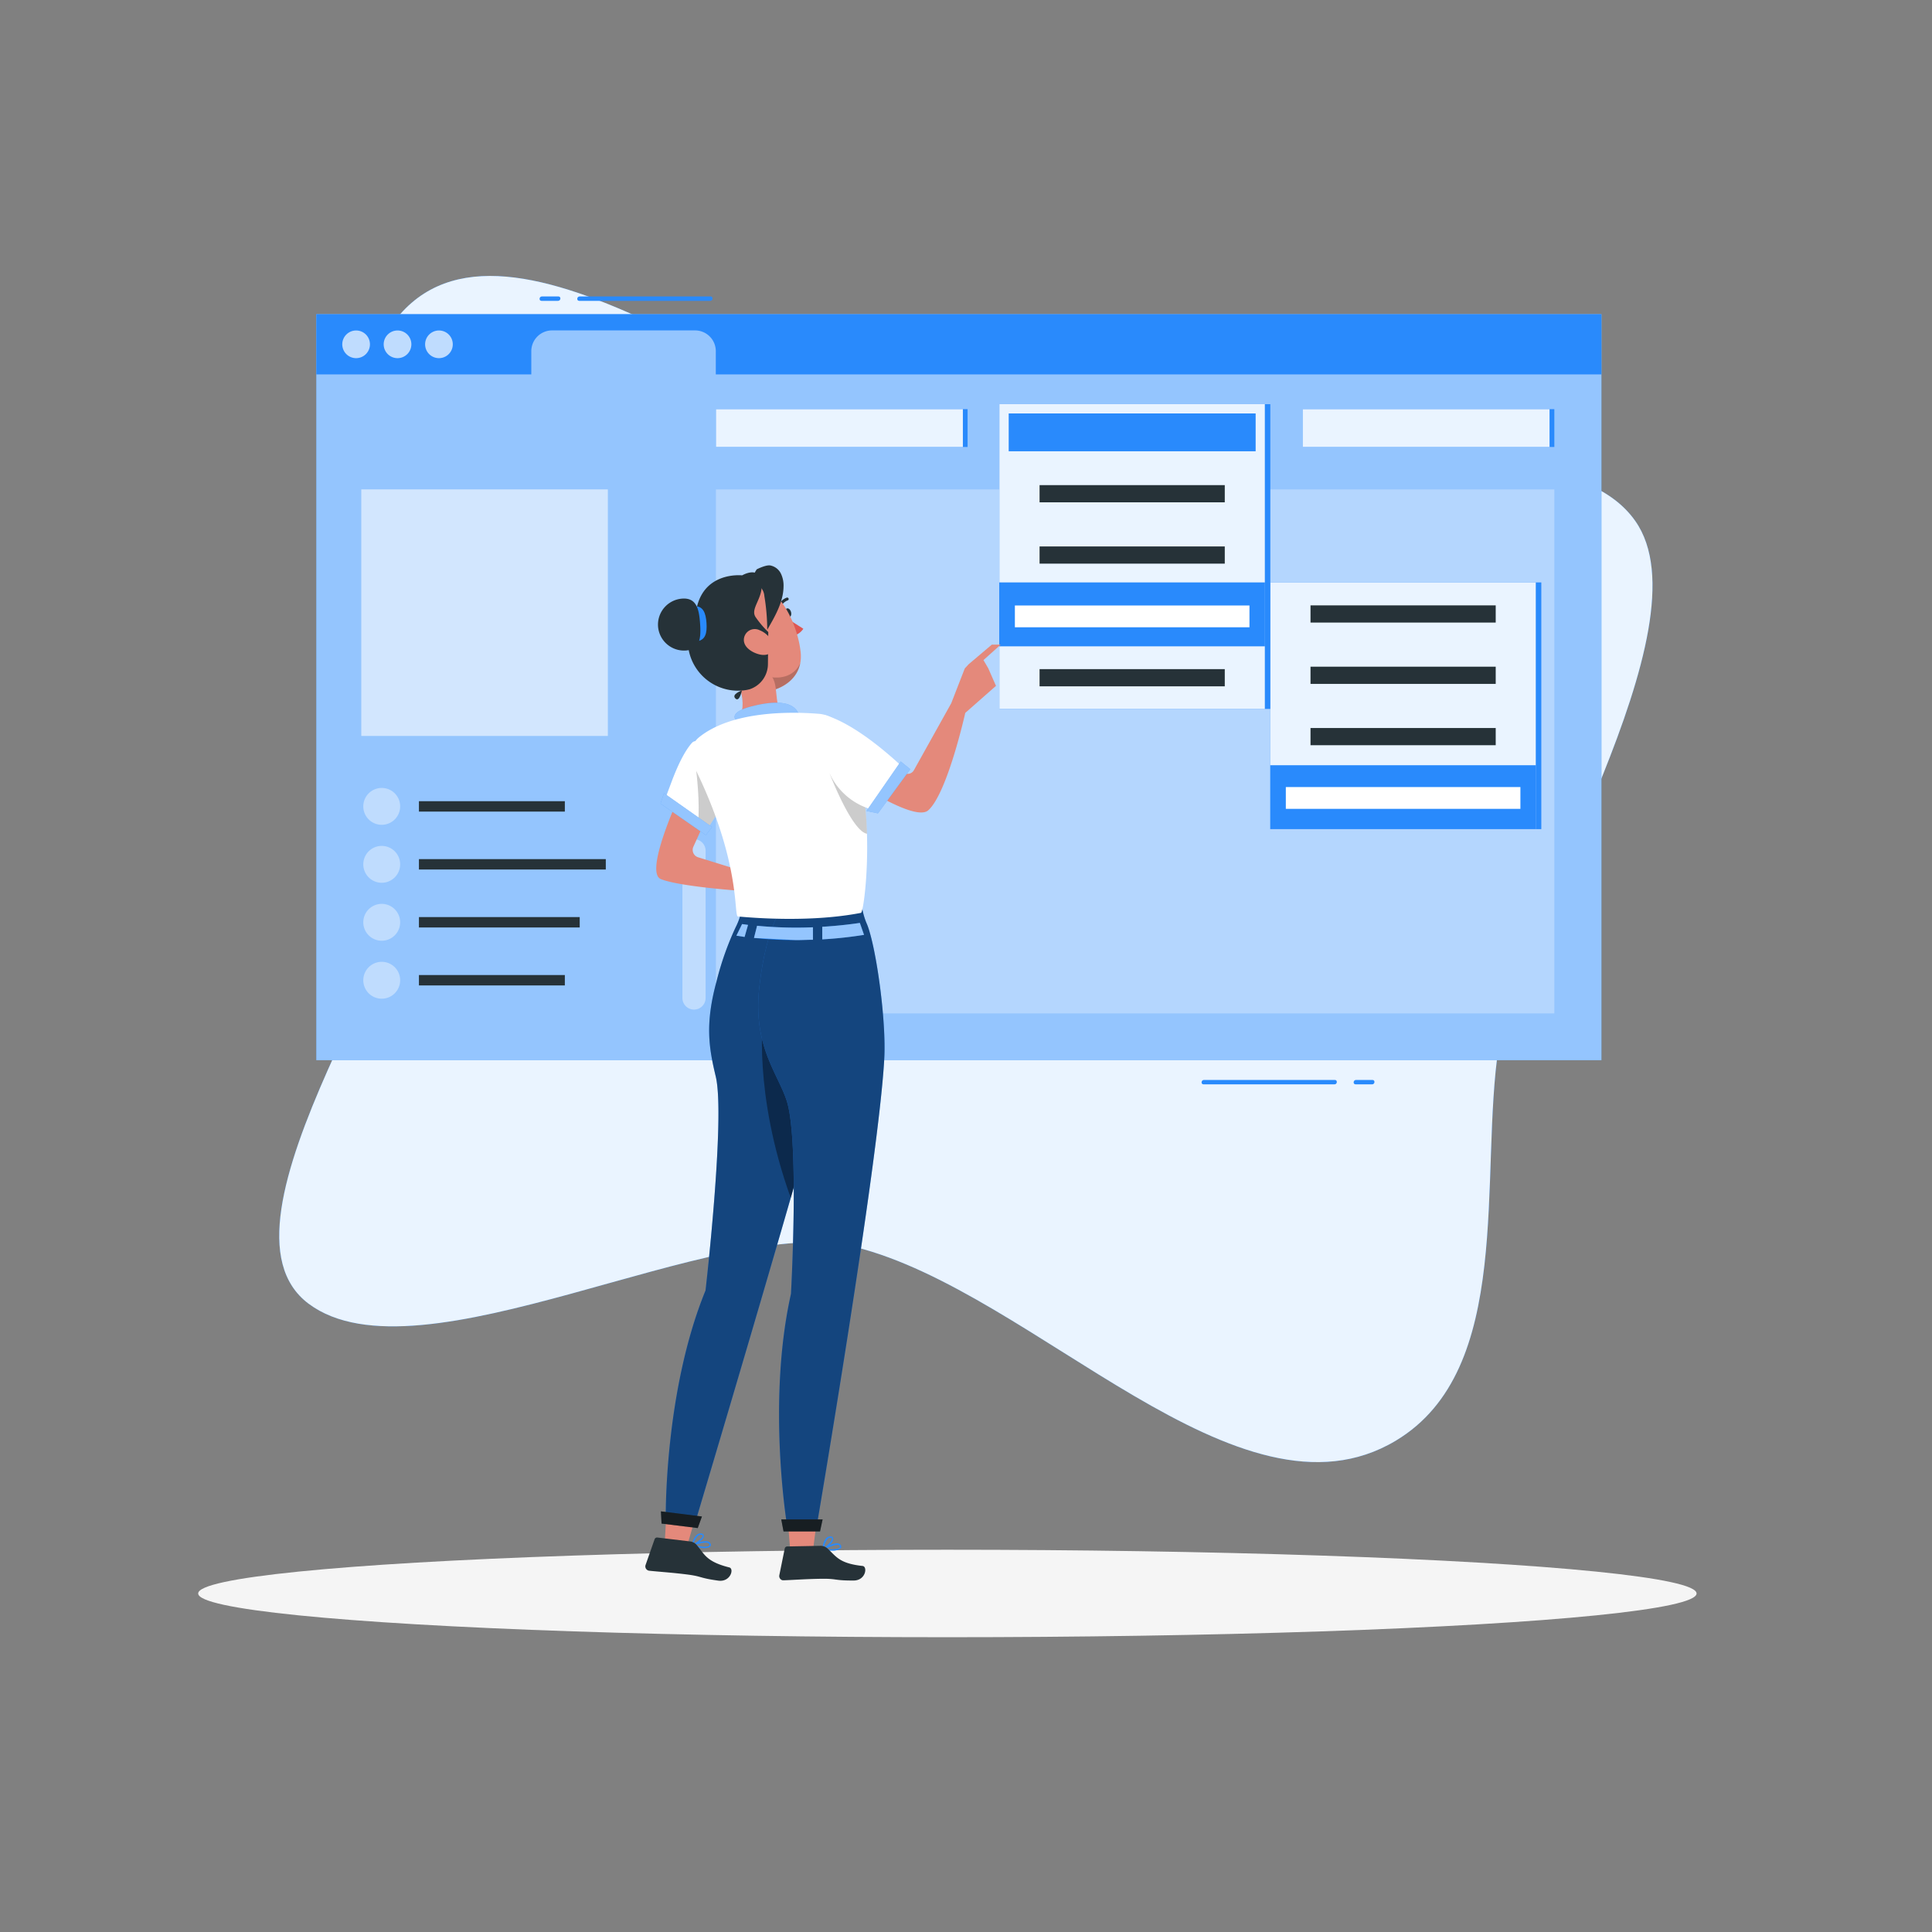 <svg xmlns="http://www.w3.org/2000/svg" viewBox="0 0 500 500"><rect x="0" y="0" width="500" height="500" fill="#808080" stroke="none"/><g id="freepik--background-simple--inject-4"><path d="M387.89,270.67c-5.17,33.75,4.11,83.74-26.66,102.18-40.57,24.31-93.38-38.5-140-50.15-35.58-8.9-112.65,36.18-141.38,14.69-28-21,30.32-97,33.13-130.37,2.78-33-31.92-100-9.45-125.67,30.26-34.6,104,31.31,150,43.58,40.86,10.89,146.35-23.25,169.66,9.87C442.61,162.32,392.89,238.1,387.89,270.67Z" style="fill:#298AFC"></path><path d="M387.89,270.67c-5.17,33.75,4.11,83.74-26.66,102.18-40.57,24.31-93.38-38.5-140-50.15-35.58-8.9-112.65,36.18-141.38,14.69-28-21,30.32-97,33.13-130.37,2.78-33-31.92-100-9.45-125.67,30.26-34.6,104,31.31,150,43.58,40.86,10.89,146.35-23.25,169.66,9.87C442.61,162.32,392.89,238.1,387.89,270.67Z" style="fill:#fff;opacity:0.9"></path></g><g id="freepik--Shadow--inject-4"><ellipse id="freepik--path--inject-4" cx="245.18" cy="412.39" rx="193.89" ry="11.32" style="fill:#f5f5f5"></ellipse></g><g id="freepik--Window--inject-4"><rect x="81.86" y="81.32" width="332.59" height="193.06" style="fill:#298AFC"></rect><rect x="81.86" y="81.32" width="332.59" height="193.06" style="fill:#fff;opacity:0.5"></rect><path d="M81.86,81.32V96.89H137.5v-6a5.38,5.38,0,0,1,5.38-5.38h37a5.37,5.37,0,0,1,5.37,5.38v6H414.45V81.32Z" style="fill:#298AFC"></path><path d="M95.74,89.1a3.58,3.58,0,1,1-3.57-3.57A3.57,3.57,0,0,1,95.74,89.1Z" style="fill:#fff;opacity:0.7"></path><path d="M106.46,89.1a3.58,3.58,0,1,1-3.57-3.57A3.57,3.57,0,0,1,106.46,89.1Z" style="fill:#fff;opacity:0.7"></path><path d="M117.18,89.1a3.58,3.58,0,1,1-3.57-3.57A3.57,3.57,0,0,1,117.18,89.1Z" style="fill:#fff;opacity:0.7"></path><rect x="185.28" y="126.66" width="216.98" height="135.61" style="fill:#fff;opacity:0.3"></rect><rect x="93.51" y="126.66" width="63.79" height="63.79" style="fill:#fff;opacity:0.3"></rect><rect x="93.51" y="126.66" width="63.79" height="63.79" style="fill:#fff;opacity:0.4"></rect><rect x="108.42" y="207.35" width="37.76" height="2.69" style="fill:#263238"></rect><rect x="337.14" y="105.89" width="63.91" height="9.79" style="fill:#298AFC"></rect><rect x="337.14" y="105.89" width="63.91" height="9.79" style="fill:#fff;opacity:0.9"></rect><rect x="401.04" y="105.89" width="1.22" height="9.79" style="fill:#298AFC"></rect><rect x="249.19" y="105.89" width="1.22" height="9.79" style="fill:#298AFC"></rect><rect x="185.28" y="105.89" width="63.91" height="9.79" style="fill:#298AFC"></rect><rect x="185.28" y="105.89" width="63.91" height="9.79" style="fill:#fff;opacity:0.9"></rect><path d="M179.61,261.28h0a3,3,0,0,1-3-3v-38.1a3,3,0,0,1,3-3h0a3,3,0,0,1,3,3v38.1A3,3,0,0,1,179.61,261.28Z" style="fill:#fff;opacity:0.4"></path><path d="M103.56,208.69a4.77,4.77,0,1,1-4.76-4.77A4.76,4.76,0,0,1,103.56,208.69Z" style="fill:#fff;opacity:0.4"></path><rect x="108.42" y="222.34" width="48.36" height="2.69" style="fill:#263238"></rect><path d="M103.56,223.69a4.77,4.77,0,1,1-4.76-4.77A4.77,4.77,0,0,1,103.56,223.69Z" style="fill:#fff;opacity:0.4"></path><rect x="108.42" y="237.34" width="41.61" height="2.69" style="fill:#263238"></rect><path d="M103.56,238.69a4.77,4.77,0,1,1-4.76-4.77A4.77,4.77,0,0,1,103.56,238.69Z" style="fill:#fff;opacity:0.4"></path><rect x="108.42" y="252.34" width="37.76" height="2.69" style="fill:#263238"></rect><path d="M103.56,253.68a4.77,4.77,0,1,1-4.76-4.76A4.76,4.76,0,0,1,103.56,253.68Z" style="fill:#fff;opacity:0.4"></path><path d="M311.47,280.63h33.9c.73,0,.83-1.14.1-1.14h-33.9c-.73,0-.83,1.14-.1,1.14Z" style="fill:#298AFC"></path><path d="M350.83,280.63h4.28c.73,0,.83-1.14.1-1.14h-4.28c-.74,0-.84,1.14-.1,1.14Z" style="fill:#298AFC"></path><path d="M183.88,76.72H150c-.73,0-.84,1.14-.1,1.14h33.9c.73,0,.83-1.14.1-1.14Z" style="fill:#298AFC"></path><path d="M144.52,76.72h-4.28c-.73,0-.83,1.14-.1,1.14h4.28c.74,0,.84-1.14.1-1.14Z" style="fill:#298AFC"></path></g><g id="freepik--dropdown-menu--inject-4"><rect x="328.76" y="150.73" width="68.73" height="63.85" style="fill:#298AFC"></rect><rect x="328.76" y="150.73" width="68.73" height="63.85" style="fill:#fff;opacity:0.9"></rect><rect x="397.49" y="150.73" width="1.4" height="63.85" transform="translate(796.38 365.31) rotate(180)" style="fill:#298AFC"></rect><rect x="328.74" y="198.04" width="68.77" height="16.54" style="fill:#298AFC"></rect><rect x="339.16" y="156.67" width="47.93" height="4.45" style="fill:#263238"></rect><rect x="339.16" y="172.54" width="47.93" height="4.45" style="fill:#263238"></rect><rect x="339.16" y="188.41" width="47.93" height="4.45" style="fill:#263238"></rect><rect x="332.77" y="203.69" width="60.71" height="5.64" style="fill:#fff"></rect><rect x="258.64" y="104.59" width="68.73" height="78.87" style="fill:#298AFC"></rect><rect x="258.64" y="104.59" width="68.73" height="78.87" style="fill:#fff;opacity:0.9"></rect><rect x="327.37" y="104.59" width="1.4" height="78.87" transform="translate(656.13 288.06) rotate(180)" style="fill:#298AFC"></rect><rect x="261.05" y="107" width="63.91" height="9.79" style="fill:#298AFC"></rect><rect x="258.6" y="150.73" width="68.77" height="16.54" style="fill:#298AFC"></rect><rect x="269.04" y="125.55" width="47.93" height="4.45" style="fill:#263238"></rect><rect x="269.04" y="141.42" width="47.93" height="4.45" style="fill:#263238"></rect><rect x="262.65" y="156.7" width="60.71" height="5.64" style="fill:#fff"></rect><rect x="269.04" y="173.17" width="47.93" height="4.45" style="fill:#263238"></rect></g><g id="freepik--Character--inject-4"><path d="M177.85,201.45s-11.71,24.08-6.82,26.06,21.37,3.09,21.37,3.09l7.19,6.88,4.16-2.71-1.05-7-9.45-2-12.62-3.92a2,2,0,0,1-1.2-2.69l6.1-13.38Z" style="fill:#e4897b"></path><path d="M181.35,192.72a1.34,1.34,0,0,0-2.28-.46c-1.22,1.36-3,4.1-5.1,9.62l-2.13,5.69,10.86,7.48,4.09-6.23Z" style="fill:#fff"></path><path d="M180.17,199.4l1.19-1.53,2.33,1.76,3.1,9.19-4.09,6.23-2.08-1.43C181.26,207.75,180.17,199.4,180.17,199.4Z" style="opacity:0.2"></path><polygon points="184.27 214.03 171.84 205.28 170.94 207.97 182.68 216.12 184.27 214.03" style="fill:#298AFC"></polygon><polygon points="184.27 214.03 171.84 205.28 170.94 207.97 182.68 216.12 184.27 214.03" style="fill:#fff;opacity:0.5"></polygon><polygon points="183.55 380.58 177.82 400.06 172 399.72 173.23 378.58 183.55 380.58" style="fill:#e4897b"></polygon><path d="M213.69,236.38s7.07,14.21.27,40.34-34,117.17-34,117.17l-7.66-.92s-.48-32.67,10.29-59c0,0,5.17-44.82,2.65-55.36-1.76-7.36-2.83-13.52.21-24.67a77.35,77.35,0,0,1,4.9-13.88c2-4,1.41-5.51,1.41-5.51Z" style="fill:#298AFC"></path><path d="M213.69,236.38s7.07,14.21.27,40.34-34,117.17-34,117.17l-7.66-.92s-.48-32.67,10.29-59c0,0,5.17-44.82,2.65-55.36-1.76-7.36-2.83-13.52.21-24.67a77.35,77.35,0,0,1,4.9-13.88c2-4,1.41-5.51,1.41-5.51Z" style="opacity:0.5"></path><path d="M204.64,310c-9.82-27.3-7.12-47.11-7.12-47.11l6.15-.8,4.8,8.54,3.36,14C209.92,291.58,207.42,300.39,204.64,310Z" style="opacity:0.4"></path><path d="M179.16,400.08a.19.19,0,0,1-.13-.17.17.17,0,0,1,.11-.18c.13-.05,3-1.26,4.22-.75a.94.94,0,0,1,.52.5.68.68,0,0,1-.08.79,3.31,3.31,0,0,1-2.32.31A13.88,13.88,0,0,1,179.16,400.08Zm.62-.18c1.4.35,3.34.58,3.75.12.06-.06.12-.16,0-.4a.48.48,0,0,0-.32-.3,2.14,2.14,0,0,0-.34-.09A8.66,8.66,0,0,0,179.78,399.9Z" style="fill:#298AFC"></path><path d="M179.06,400.05a.18.18,0,0,1-.06-.17c0-.09.48-2.14,1.55-2.82a1.39,1.39,0,0,1,1-.19c.49.11.62.38.61.59.06.89-2,2.32-3,2.62h-.07A.15.15,0,0,1,179.06,400.05Zm2.38-2.85a1,1,0,0,0-.66.15,4.26,4.26,0,0,0-1.3,2.23c1-.45,2.38-1.6,2.4-2.13,0-.05,0-.18-.34-.25Z" style="fill:#298AFC"></path><path d="M178.5,398.91l-8.36-1a.68.68,0,0,0-.73.44L167.08,405a1.12,1.12,0,0,0,.68,1.44.86.86,0,0,0,.23.06c3,.31,5.72.47,9.48.93,4.43.54,3.24.93,8.44,1.64,3.14.42,4.15-3.08,2.84-3.42-6-1.5-6.41-3.42-8.5-5.88A2.7,2.7,0,0,0,178.5,398.91Z" style="fill:#263238"></path><polygon points="181.66 392.47 171.05 391.14 171.21 394.3 180.57 395.46 181.66 392.47" style="fill:#263238"></polygon><polygon points="181.66 392.47 171.05 391.14 171.21 394.3 180.57 395.46 181.66 392.47" style="opacity:0.4"></polygon><polygon points="212.89 381.9 210.39 401.31 204.51 401.31 203 382.26 212.89 381.9" style="fill:#e4897b"></polygon><path d="M223,234.2a18.33,18.33,0,0,0,1.42,5.09c2.39,6.07,5,25.16,4.42,34.82-1.49,27-17.46,120.74-17.46,120.74H203.7s-5.29-31.91,1-60c0,0,2.21-39.58-1.08-49.9-2.3-7.18-8.78-14.13-7.12-29.31s5.69-20.37,5.69-20.37Z" style="fill:#298AFC"></path><path d="M223,234.2a18.33,18.33,0,0,0,1.42,5.09c2.39,6.07,5,25.16,4.42,34.82-1.49,27-17.46,120.74-17.46,120.74H203.7s-5.29-31.91,1-60c0,0,2.21-39.58-1.08-49.9-2.3-7.18-8.78-14.13-7.12-29.31s5.69-20.37,5.69-20.37Z" style="opacity:0.5"></path><path d="M190.58,242.15l1.47-3,1.54.21-.89,3.12Z" style="fill:#298AFC"></path><path d="M212.8,239.85c4.17-.25,7.56-.68,9.73-1l1.08,3.09a105.77,105.77,0,0,1-10.81,1.17Z" style="fill:#298AFC"></path><path d="M195.93,239.59a106.44,106.44,0,0,0,14.46.39v3.23c-1.4,0-2.86.09-4.38.09a104.81,104.81,0,0,1-10.88-.56Z" style="fill:#298AFC"></path><g style="opacity:0.5"><path d="M190.58,242.15l1.47-3,1.54.21-.89,3.12Z" style="fill:#fff"></path><path d="M212.8,239.85c4.17-.25,7.56-.68,9.73-1l1.08,3.09a105.77,105.77,0,0,1-10.81,1.17Z" style="fill:#fff"></path><path d="M195.13,242.74l.8-3.15a106.44,106.44,0,0,0,14.46.39v3.23c-1.4,0-2.86.09-4.38.09" style="fill:#fff"></path></g><path d="M213,401.13a.17.17,0,0,1-.15-.15.18.18,0,0,1,.08-.19c.12-.07,2.78-1.66,4.08-1.33a1,1,0,0,1,.58.42.69.69,0,0,1,0,.8,3.3,3.3,0,0,1-2.26.63A13.33,13.33,0,0,1,213,401.13Zm.59-.25c1.44.15,3.38.1,3.73-.41,0-.06.1-.17,0-.4a.51.51,0,0,0-.37-.25,1.34,1.34,0,0,0-.35,0A8.53,8.53,0,0,0,213.57,400.88Z" style="fill:#298AFC"></path><path d="M212.88,401.12a.15.15,0,0,1-.08-.16c0-.1.17-2.18,1.14-3a1.38,1.38,0,0,1,1-.33c.51,0,.67.29.69.5.18.87-1.64,2.57-2.56,3a.09.09,0,0,1-.07,0A.2.2,0,0,1,212.88,401.12Zm2-3.15a.92.92,0,0,0-.63.24,4.27,4.27,0,0,0-1,2.38c.94-.58,2.14-1.91,2.08-2.43,0-.05,0-.18-.37-.2Z" style="fill:#298AFC"></path><path d="M212.17,400.06l-8.43.16a.66.66,0,0,0-.65.54l-1.4,6.89a1.12,1.12,0,0,0,.87,1.33l.24,0c3-.11,5.74-.33,9.52-.39,4.46-.08,3.34.47,8.59.45,3.16,0,3.67-3.62,2.33-3.77-6.15-.66-6.82-2.5-9.23-4.66A2.77,2.77,0,0,0,212.17,400.06Z" style="fill:#263238"></path><path d="M203.25,158.78c-.18-.61,0-1.21.41-1.32s.87.29,1.05.91,0,1.21-.41,1.32S203.42,159.4,203.25,158.78Z" style="fill:#263238"></path><path d="M203.18,159.72l4.72,3a4.22,4.22,0,0,1-3.26,1.91Z" style="fill:#de5753"></path><path d="M201.75,157.64a.39.39,0,0,0,.25-.25,3,3,0,0,1,1.84-2,.37.37,0,0,0,.25-.46.38.38,0,0,0-.46-.27,3.76,3.76,0,0,0-2.35,2.5.37.37,0,0,0,.22.47h0A.3.3,0,0,0,201.75,157.64Z" style="fill:#263238"></path><path d="M182.12,165.5c3.16,7.47,4.34,10.7,9.58,13.26,7.31,1.91,16.39-1.67,15.51-9.95-.78-7.44-5.81-18.38-14.38-18.82a11.07,11.07,0,0,0-10.71,15.51Z" style="fill:#e4897b"></path><path d="M199.53,175.25s5.43,1.1,7.58-3.64c-.73,3.81-3.9,6.23-7.71,7.19l-1.31-.92.71-1.93Z" style="opacity:0.2"></path><path d="M189.65,187.65s4.7-2.3,1.31-11.26c0,0,3.75-3.72,7.65-2.14s.62,9.83,5.21,11.1C203.82,185.35,201.43,188.66,189.65,187.65Z" style="fill:#e4897b"></path><path d="M198.83,163.58a25.94,25.94,0,0,1-3.25-3.83c-1.59-2.29,2.12-4.95,1.49-9.19s-5-1.66-5-1.66-10.6-1.2-12,9.81a13,13,0,0,0,13.21,19.84l.7-.16a6.89,6.89,0,0,0,4.76-6.54Z" style="fill:#263238"></path><path d="M192,178.7s-2.78.93-1.7,2.05S192,178.7,192,178.7Z" style="fill:#263238"></path><path d="M182.84,161.22c-.17-2.51-.82-4.51-3.33-4.34s-2.66,2.24-2.49,4.75.62,4.52,3.13,4.34S183,163.73,182.84,161.22Z" style="fill:#298AFC"></path><path d="M196.59,163.1a6.19,6.19,0,0,1,3.41,3.35c.84,2-.91,3.33-3,3-1.86-.29-4.52-1.71-4.49-3.87A2.82,2.82,0,0,1,196.59,163.1Z" style="fill:#e4897b"></path><path d="M170.3,162.1a6.75,6.75,0,0,0,7.2,6.25c3.72-.26,3.94-3.3,3.68-7s-.91-6.69-4.62-6.43A6.75,6.75,0,0,0,170.3,162.1Z" style="fill:#263238"></path><path d="M195.85,147.34c-.7,1-1.4,2.45-.64,3.46.43.58,1.21.78,1.73,1.29a3.78,3.78,0,0,1,.88,2.19,54.09,54.09,0,0,1,.74,8.71c2-3.46,4.14-7.12,4.22-11.13a7.12,7.12,0,0,0-.71-3.47,3.89,3.89,0,0,0-2.77-2.06C198.12,146.17,195.85,147.34,195.85,147.34Z" style="fill:#263238"></path><path d="M206.81,185.82s.46-5.72-10.62-3.41-3.64,5.49-3.64,5.49Z" style="fill:#298AFC"></path><path d="M206.81,185.82s.46-5.72-10.62-3.41-3.64,5.49-3.64,5.49Z" style="fill:#fff;opacity:0.5"></path><path d="M222.81,236.25c-12.4,2.41-26.62,1.42-31.83.93-1.18-.12,1-14-11.52-39.15a5.78,5.78,0,0,1,1.29-7.09c8.52-7.05,24-6.78,31.1-6.21a8.07,8.07,0,0,1,6.18,3.62,38.93,38.93,0,0,1,4.91,13.6,89.13,89.13,0,0,1,1.43,13.83C224.7,226.76,223.37,236.14,222.81,236.25Z" style="fill:#fff"></path><path d="M224.37,215.78c-4-.76-9.62-15.51-9.62-15.51l8.19,1.68A89.13,89.13,0,0,1,224.37,215.78Z" style="opacity:0.2"></path><path d="M222,192.39l11.9,7.59a1.85,1.85,0,0,0,2.62-.66L246.18,182l3.5-9,1-1.09,6-5.08h2.3l-4.46,4,1.24,2.12,2,4.55-7.95,7s-4.62,20.77-9.57,25.2c-3.93,3.52-23.71-10.46-23.71-10.46Z" style="fill:#e4897b"></path><path d="M213.79,185.15c3.09.94,9.89,4,20.55,14.06l-7.84,10.5a17.05,17.05,0,0,1-11.75-9.44,30.88,30.88,0,0,1-3-13.63A1.58,1.58,0,0,1,213.79,185.15Z" style="fill:#fff"></path><polygon points="233.11 197.07 224.24 209.88 227.21 210.5 235.58 199.07 233.11 197.07" style="fill:#298AFC"></polygon><polygon points="233.11 197.07 224.24 209.88 227.21 210.5 235.58 199.07 233.11 197.07" style="fill:#fff;opacity:0.5"></polygon><polygon points="212.89 393.22 202.19 393.22 202.78 396.33 212.22 396.33 212.89 393.22" style="fill:#263238"></polygon><polygon points="212.89 393.22 202.19 393.22 202.78 396.33 212.22 396.33 212.89 393.22" style="opacity:0.4"></polygon></g></svg>